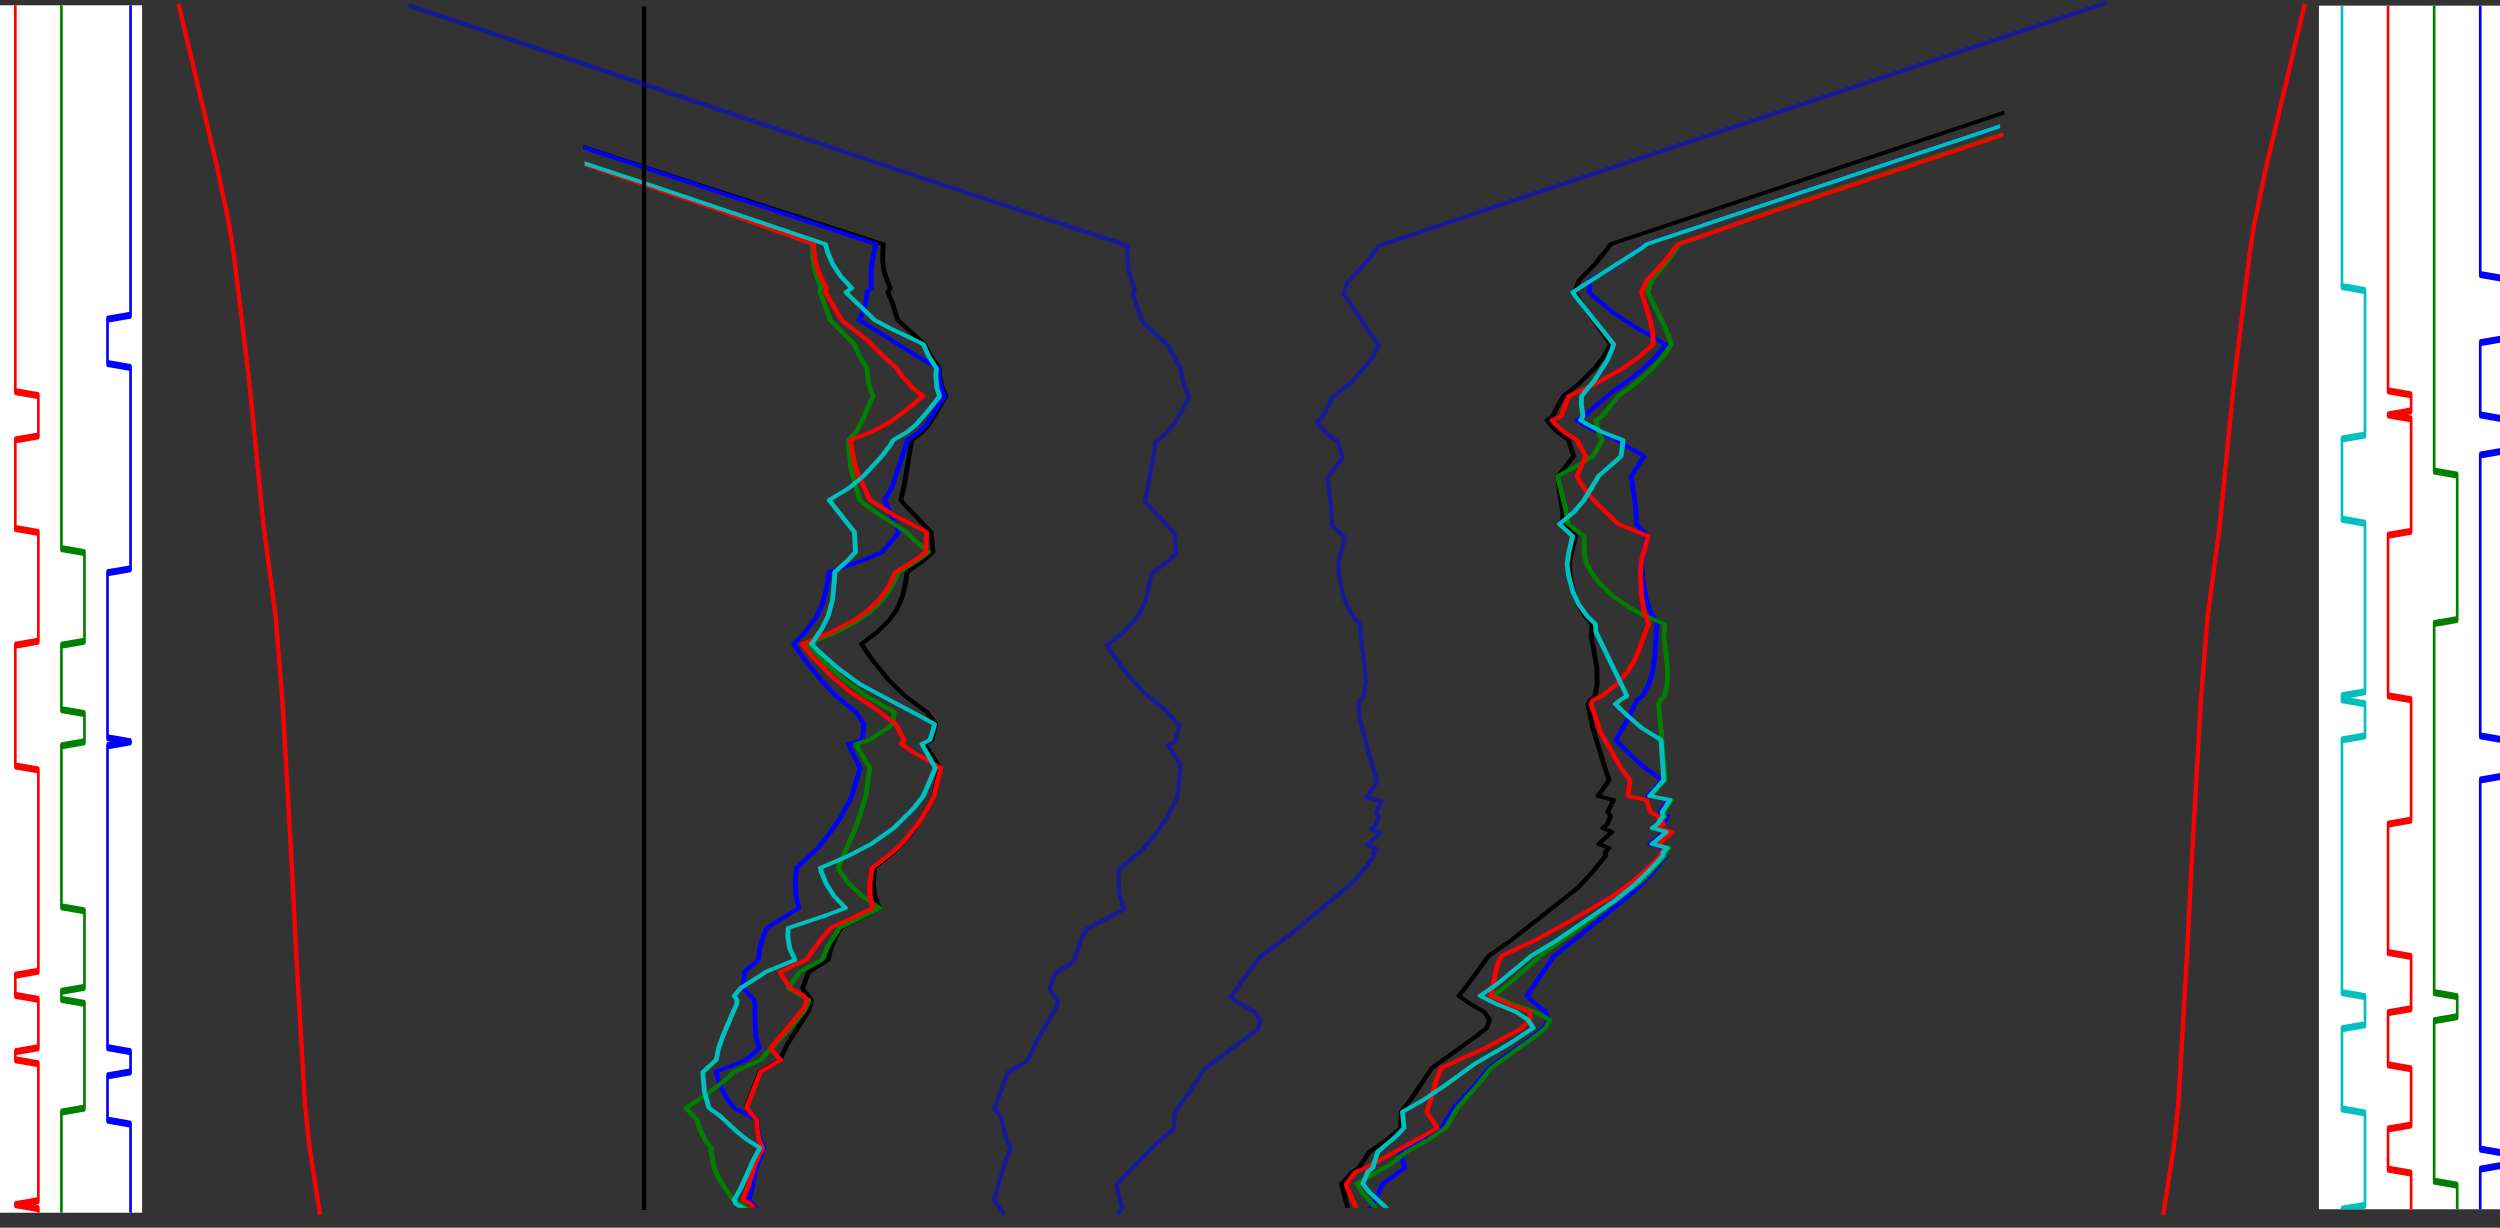 <?xml version="1.0" encoding="UTF-8" standalone="no"?>
<!-- Created with Inkscape (http://www.inkscape.org/) -->

<svg
   xmlns:dc="http://purl.org/dc/elements/1.1/"
   xmlns:cc="http://creativecommons.org/ns#"
   xmlns:rdf="http://www.w3.org/1999/02/22-rdf-syntax-ns#"
   xmlns:svg="http://www.w3.org/2000/svg"
   xmlns="http://www.w3.org/2000/svg"
   xmlns:sodipodi="http://sodipodi.sourceforge.net/DTD/sodipodi-0.dtd"
   xmlns:inkscape="http://www.inkscape.org/namespaces/inkscape"
   width="3468.781"
   height="1703.409"
   id="svg5349"
   version="1.1"
   inkscape:version="0.47 r22583"
   sodipodi:docname="traj_ch1.svg"
   inkscape:export-filename="/home/guillaume/Images/Blender/mitosis/traj_ch1.png"
   inkscape:export-xdpi="150"
   inkscape:export-ydpi="150">
  <rect width="100%" height="100%" fill="#333333" stroke="none"/>
  <defs
     id="defs5351">
    <inkscape:perspective
       sodipodi:type="inkscape:persp3d"
       inkscape:vp_x="0 : 526.18109 : 1"
       inkscape:vp_y="0 : 1000 : 0"
       inkscape:vp_z="744.09448 : 526.18109 : 1"
       inkscape:persp3d-origin="372.04724 : 350.78739 : 1"
       id="perspective5357" />
    <inkscape:perspective
       id="perspective5203"
       inkscape:persp3d-origin="0.5 : 0.33333333 : 1"
       inkscape:vp_z="1 : 0.5 : 1"
       inkscape:vp_y="0 : 1000 : 0"
       inkscape:vp_x="0 : 0.5 : 1"
       sodipodi:type="inkscape:persp3d" />
    <clipPath
       id="clipPath4198"
       clipPathUnits="userSpaceOnUse">
      <path
         id="path4200"
         d="m -1021,-416 2702,0 0,1583 -2702,0 0,-1583 z" />
    </clipPath>
    <clipPath
       id="clipPath4176"
       clipPathUnits="userSpaceOnUse">
      <path
         id="path4178"
         d="m -1021,-416 2702,0 0,1583 -2702,0 0,-1583 z" />
    </clipPath>
    <clipPath
       id="clipPath4154"
       clipPathUnits="userSpaceOnUse">
      <path
         id="path4156"
         d="m -1021,-416 2702,0 0,1583 -2702,0 0,-1583 z" />
    </clipPath>
    <clipPath
       id="clipPath4132"
       clipPathUnits="userSpaceOnUse">
      <path
         id="path4134"
         d="m -1021,-416 2702,0 0,1583 -2702,0 0,-1583 z" />
    </clipPath>
    <clipPath
       id="clipPath4110"
       clipPathUnits="userSpaceOnUse">
      <path
         id="path4112"
         d="m -1021,-416 2702,0 0,1583 -2702,0 0,-1583 z" />
    </clipPath>
    <clipPath
       id="clipPath4032"
       clipPathUnits="userSpaceOnUse">
      <path
         id="path4034"
         d="m 60.638,374.744 375.952,0 0,230.612 -375.952,0 0,-230.612 z" />
    </clipPath>
    <clipPath
       id="clipPath4022"
       clipPathUnits="userSpaceOnUse">
      <path
         id="path4024"
         d="m 60.638,374.744 375.952,0 0,230.612 -375.952,0 0,-230.612 z" />
    </clipPath>
    <clipPath
       id="clipPath4012"
       clipPathUnits="userSpaceOnUse">
      <path
         id="path4014"
         d="m 60.638,374.744 375.952,0 0,230.612 -375.952,0 0,-230.612 z" />
    </clipPath>
    <clipPath
       id="clipPath4002"
       clipPathUnits="userSpaceOnUse">
      <path
         id="path4004"
         d="m 60.638,374.744 375.952,0 0,230.612 -375.952,0 0,-230.612 z" />
    </clipPath>
    <clipPath
       id="clipPath3992"
       clipPathUnits="userSpaceOnUse">
      <path
         id="path3994"
         d="m 60.638,374.744 375.952,0 0,230.612 -375.952,0 0,-230.612 z" />
    </clipPath>
    <clipPath
       id="clipPath3982"
       clipPathUnits="userSpaceOnUse">
      <path
         id="path3984"
         d="m 60.638,374.744 375.952,0 0,230.612 -375.952,0 0,-230.612 z" />
    </clipPath>
    <clipPath
       id="clipPath3972"
       clipPathUnits="userSpaceOnUse">
      <path
         id="path3974"
         d="m 60.638,374.744 375.952,0 0,230.612 -375.952,0 0,-230.612 z" />
    </clipPath>
    <clipPath
       id="clipPath3962"
       clipPathUnits="userSpaceOnUse">
      <path
         id="path3964"
         d="m 60.638,374.744 375.952,0 0,230.612 -375.952,0 0,-230.612 z" />
    </clipPath>
    <clipPath
       id="clipPath3952"
       clipPathUnits="userSpaceOnUse">
      <path
         id="path3954"
         d="m 60.638,374.744 375.952,0 0,230.612 -375.952,0 0,-230.612 z" />
    </clipPath>
    <clipPath
       id="clipPath3942"
       clipPathUnits="userSpaceOnUse">
      <path
         id="path3944"
         d="m 60.638,374.744 375.952,0 0,230.612 -375.952,0 0,-230.612 z" />
    </clipPath>
    <inkscape:perspective
       id="perspective6959"
       inkscape:persp3d-origin="0.5 : 0.33333333 : 1"
       inkscape:vp_z="1 : 0.5 : 1"
       inkscape:vp_y="0 : 1000 : 0"
       inkscape:vp_x="0 : 0.5 : 1"
       sodipodi:type="inkscape:persp3d" />
    <clipPath
       id="clipPath3526"
       clipPathUnits="userSpaceOnUse">
      <path
         id="path3528"
         d="m 72,43.2 446.4,0 0,345.6 -446.4,0 0,-345.6 z" />
    </clipPath>
    <clipPath
       id="clipPath3536"
       clipPathUnits="userSpaceOnUse">
      <path
         id="path3538"
         d="m 72,43.2 446.4,0 0,345.6 -446.4,0 0,-345.6 z" />
    </clipPath>
    <clipPath
       id="clipPath3546"
       clipPathUnits="userSpaceOnUse">
      <path
         id="path3548"
         d="m 72,43.2 446.4,0 0,345.6 -446.4,0 0,-345.6 z" />
    </clipPath>
    <clipPath
       id="clipPath3556"
       clipPathUnits="userSpaceOnUse">
      <path
         id="path3558"
         d="m 72,43.2 446.4,0 0,345.6 -446.4,0 0,-345.6 z" />
    </clipPath>
    <clipPath
       id="clipPath3566"
       clipPathUnits="userSpaceOnUse">
      <path
         id="path3568"
         d="m 72,43.2 446.4,0 0,345.6 -446.4,0 0,-345.6 z" />
    </clipPath>
    <clipPath
       id="clipPath3576"
       clipPathUnits="userSpaceOnUse">
      <path
         id="path3578"
         d="m 72,43.2 446.4,0 0,345.6 -446.4,0 0,-345.6 z" />
    </clipPath>
    <clipPath
       id="clipPath3586"
       clipPathUnits="userSpaceOnUse">
      <path
         id="path3588"
         d="m 72,43.2 446.4,0 0,345.6 -446.4,0 0,-345.6 z" />
    </clipPath>
    <clipPath
       id="clipPath3596"
       clipPathUnits="userSpaceOnUse">
      <path
         id="path3598"
         d="m 72,43.2 446.4,0 0,345.6 -446.4,0 0,-345.6 z" />
    </clipPath>
    <clipPath
       id="clipPath3678"
       clipPathUnits="userSpaceOnUse">
      <path
         id="path3680"
         d="m -1021,-416 2702,0 0,1583 -2702,0 0,-1583 z" />
    </clipPath>
    <clipPath
       id="clipPath3700"
       clipPathUnits="userSpaceOnUse">
      <path
         id="path3702"
         d="m -1021,-416 2702,0 0,1583 -2702,0 0,-1583 z" />
    </clipPath>
    <clipPath
       id="clipPath3722"
       clipPathUnits="userSpaceOnUse">
      <path
         id="path3724"
         d="m -1021,-416 2702,0 0,1583 -2702,0 0,-1583 z" />
    </clipPath>
    <inkscape:perspective
       id="perspective8433"
       inkscape:persp3d-origin="0.5 : 0.33333333 : 1"
       inkscape:vp_z="1 : 0.5 : 1"
       inkscape:vp_y="0 : 1000 : 0"
       inkscape:vp_x="0 : 0.5 : 1"
       sodipodi:type="inkscape:persp3d" />
    <clipPath
       id="clipPath4394"
       clipPathUnits="userSpaceOnUse">
      <path
         id="path4396"
         d="m 60.638,98.01 375.952,0 0,230.612 -375.952,0 0,-230.612 z" />
    </clipPath>
    <clipPath
       id="clipPath4384"
       clipPathUnits="userSpaceOnUse">
      <path
         id="path4386"
         d="m 60.638,98.01 375.952,0 0,230.612 -375.952,0 0,-230.612 z" />
    </clipPath>
    <clipPath
       id="clipPath4236"
       clipPathUnits="userSpaceOnUse">
      <path
         id="path4238"
         d="m 60.638,651.478 375.952,0 0,230.612 -375.952,0 0,-230.612 z" />
    </clipPath>
    <clipPath
       id="clipPath4226"
       clipPathUnits="userSpaceOnUse">
      <path
         id="path4228"
         d="m 60.638,651.478 375.952,0 0,230.612 -375.952,0 0,-230.612 z" />
    </clipPath>
    <inkscape:perspective
       id="perspective9372"
       inkscape:persp3d-origin="0.5 : 0.33333333 : 1"
       inkscape:vp_z="1 : 0.5 : 1"
       inkscape:vp_y="0 : 1000 : 0"
       inkscape:vp_x="0 : 0.5 : 1"
       sodipodi:type="inkscape:persp3d" />
    <clipPath
       id="clipPath4226-5"
       clipPathUnits="userSpaceOnUse">
      <path
         id="path4228-0"
         d="m 60.638,651.478 375.952,0 0,230.612 -375.952,0 0,-230.612 z" />
    </clipPath>
    <clipPath
       id="clipPath4236-3"
       clipPathUnits="userSpaceOnUse">
      <path
         id="path4238-4"
         d="m 60.638,651.478 375.952,0 0,230.612 -375.952,0 0,-230.612 z" />
    </clipPath>
    <clipPath
       id="clipPath9670"
       clipPathUnits="userSpaceOnUse">
      <path
         id="path9672"
         d="m 82.237,27.18 509.873,0 0,217.44 -509.873,0 0,-217.44 z" />
    </clipPath>
    <clipPath
       id="clipPath9660"
       clipPathUnits="userSpaceOnUse">
      <path
         id="path9662"
         d="m 82.237,27.18 509.873,0 0,217.44 -509.873,0 0,-217.44 z" />
    </clipPath>
    <clipPath
       id="clipPath9650"
       clipPathUnits="userSpaceOnUse">
      <path
         id="path9652"
         d="m 82.237,27.18 509.873,0 0,217.44 -509.873,0 0,-217.44 z" />
    </clipPath>
    <clipPath
       id="clipPath9640"
       clipPathUnits="userSpaceOnUse">
      <path
         id="path9642"
         d="m 82.237,27.18 509.873,0 0,217.44 -509.873,0 0,-217.44 z" />
    </clipPath>
    <inkscape:perspective
       id="perspective9628"
       inkscape:persp3d-origin="0.5 : 0.33333333 : 1"
       inkscape:vp_z="1 : 0.5 : 1"
       inkscape:vp_y="0 : 1000 : 0"
       inkscape:vp_x="0 : 0.5 : 1"
       sodipodi:type="inkscape:persp3d" />
    <clipPath
       id="clipPath10283"
       clipPathUnits="userSpaceOnUse">
      <path
         id="path10285"
         d="m 82.237,27.18 509.873,0 0,217.44 -509.873,0 0,-217.44 z" />
    </clipPath>
    <clipPath
       id="clipPath10273"
       clipPathUnits="userSpaceOnUse">
      <path
         id="path10275"
         d="m 82.237,27.18 509.873,0 0,217.44 -509.873,0 0,-217.44 z" />
    </clipPath>
    <clipPath
       id="clipPath10263"
       clipPathUnits="userSpaceOnUse">
      <path
         id="path10265"
         d="m 82.237,27.18 509.873,0 0,217.44 -509.873,0 0,-217.44 z" />
    </clipPath>
    <clipPath
       id="clipPath10253"
       clipPathUnits="userSpaceOnUse">
      <path
         id="path10255"
         d="m 82.237,27.18 509.873,0 0,217.44 -509.873,0 0,-217.44 z" />
    </clipPath>
    <inkscape:perspective
       id="perspective10241"
       inkscape:persp3d-origin="0.5 : 0.33333333 : 1"
       inkscape:vp_z="1 : 0.5 : 1"
       inkscape:vp_y="0 : 1000 : 0"
       inkscape:vp_x="0 : 0.5 : 1"
       sodipodi:type="inkscape:persp3d" />
    <clipPath
       id="clipPath10691"
       clipPathUnits="userSpaceOnUse">
      <path
         id="path10693"
         d="m 82.463,27.18 511.267,0 0,217.44 -511.267,0 0,-217.44 z" />
    </clipPath>
    <clipPath
       id="clipPath10681"
       clipPathUnits="userSpaceOnUse">
      <path
         id="path10683"
         d="m 82.463,27.18 511.267,0 0,217.44 -511.267,0 0,-217.44 z" />
    </clipPath>
    <clipPath
       id="clipPath10671"
       clipPathUnits="userSpaceOnUse">
      <path
         id="path10673"
         d="m 82.463,27.18 511.267,0 0,217.44 -511.267,0 0,-217.44 z" />
    </clipPath>
    <clipPath
       id="clipPath10661"
       clipPathUnits="userSpaceOnUse">
      <path
         id="path10663"
         d="m 82.463,27.18 511.267,0 0,217.44 -511.267,0 0,-217.44 z" />
    </clipPath>
    <inkscape:perspective
       id="perspective10649"
       inkscape:persp3d-origin="0.5 : 0.33333333 : 1"
       inkscape:vp_z="1 : 0.5 : 1"
       inkscape:vp_y="0 : 1000 : 0"
       inkscape:vp_x="0 : 0.5 : 1"
       sodipodi:type="inkscape:persp3d" />
  </defs>
  <sodipodi:namedview
     id="base"
     pagecolor="#ffffff"
     bordercolor="#666666"
     borderopacity="1.0"
     inkscape:pageopacity="0.0"
     inkscape:pageshadow="2"
     inkscape:zoom="0.175"
     inkscape:cx="2818.1449"
     inkscape:cy="1386.853"
     inkscape:document-units="px"
     inkscape:current-layer="layer1"
     showgrid="false"
     inkscape:window-width="1535"
     inkscape:window-height="959"
     inkscape:window-x="57"
     inkscape:window-y="145"
     inkscape:window-maximized="0"
     showguides="true"
     inkscape:guide-bbox="true"
     inkscape:snap-to-guides="false">
    <sodipodi:guide
       orientation="0,1"
       position="3797.143,20"
       id="guide7364" />
    <sodipodi:guide
       orientation="0,1"
       position="3782.011,1701.097"
       id="guide9304" />
    <sodipodi:guide
       orientation="0,1"
       position="2870.854,678.823"
       id="guide11066" />
  </sodipodi:namedview>
  <g
     inkscape:label="Calque 1"
     inkscape:groupmode="layer"
     id="layer1"
     transform="translate(858.977,128.483)">
    <g
       id="g3938"
       transform="matrix(0,-4.427,-5.685,2.7280682e-8,3391.936,1815.821)"
       style="stroke-width:1.196;stroke-miterlimit:10;stroke-dasharray:none">
      <g
         id="g3940"
         clip-path="url(#clipPath3942)"
         style="stroke-width:1.196;stroke-miterlimit:10;stroke-dasharray:none">
        <path
           d="m 59.384,563.449 3.76,2.191 3.76,-0.922 6.266,-1.123 6.266,-2.059 2.506,0.941 3.76,0.573 2.506,0.072 3.76,2.503 11.279,-3.316 3.76,-4.898 5.013,-1.876 5.013,-2.489 5.013,-2.528 2.506,-0.709 1.253,-0.121 2.506,1.553 1.253,0.615 5.013,-1.516 3.76,-4.703 3.76,-0.709 3.76,-1.312 2.506,-1.133 5.013,-7.567 1.253,-1.762 3.76,1.09 3.76,0.38 5.013,-0.235 5.013,-4.871 3.76,-2.872 6.266,-3.633 5.013,-2.168 2.506,-0.955 5.013,-0.911 3.76,-0.733 7.519,3.903 1.253,-1.889 5.013,-0.901 3.76,2.19 5.013,5.337 5.013,3.984 6.266,3.954 5.013,2.69 3.76,-3.87 3.76,-2.99 3.76,-1.986 3.76,-1.192 5.013,-0.878 2.506,-0.263 3.76,-4.096 2.506,-2.194 6.266,0.479 8.772,6.588 1.253,0.782 5.013,-0.901 10.025,-1.289 3.76,-0.478 2.506,-2.568 2.506,-1.731 7.519,-3.483 1.253,-0.567 2.506,0.93 3.76,0.632 2.506,0.057 3.76,2.122 3.76,1.459 7.519,6.555 5.013,1.207 3.76,1.214 1.253,-0.583 5.013,1.467 3.76,0.416 5.013,-0.18 18.798,45.534 32.583,77.342 23.81,56.551 0,0"
           style="fill:none;stroke:#000000;stroke-width:1.196;stroke-linecap:square;stroke-linejoin:round;stroke-miterlimit:10;stroke-opacity:1;stroke-dasharray:none"
           id="path3946" />
      </g>
    </g>
    <g
       id="g3948"
       transform="matrix(0,-4.427,-5.685,2.7280682e-8,4052.536,1815.821)"
       style="stroke-width:1.196;stroke-miterlimit:10;stroke-dasharray:none">
      <g
         id="g3950"
         clip-path="url(#clipPath3952)"
         style="stroke-width:1.196;stroke-miterlimit:10;stroke-dasharray:none">
        <path
           d="m 59.384,535.995 1.253,-0.967 7.519,1.482 3.76,-2.653 1.253,-1.582 5.013,-2.531 3.76,-4.272 3.76,-3.391 5.013,-0.166 5.013,-2.9 8.772,-4.582 10.025,-10.918 2.506,-2.402 2.506,-0.712 2.506,1.265 2.506,3.444 2.506,2.776 3.76,-2.286 8.772,-4.981 5.013,-5.586 16.291,-16.149 5.013,-3.631 5.013,-3.151 1.253,0.043 1.253,-0.894 1.253,2.499 3.76,-3.221 1.253,2.27 1.253,-1.208 2.506,-0.705 1.253,0.659 3.76,-1.407 1.253,3.798 5.013,-2.716 3.76,1.009 6.266,1.471 6.266,1.502 7.519,1.203 1.253,-0.568 1.253,-1.176 3.76,-0.525 5.013,0.067 6.266,0.828 3.76,0.549 3.76,-0.21 2.506,1.745 3.76,1.745 3.76,1.052 5.013,0.79 3.76,0.244 3.76,-0.558 5.013,-1.035 3.76,3.19 3.76,-0.034 6.266,0.816 5.013,0.353 6.266,-3.822 3.76,0.965 1.253,0.22 2.506,2.755 2.506,1.892 1.253,0.707 1.253,-1.356 6.266,-2.648 3.76,-3.705 5.013,-3.969 3.76,-2.284 3.76,-1.587 7.519,4.195 5.013,2.798 3.76,1.793 3.76,-1.094 5.013,-3.869 5.013,-3.132 1.253,-0.686 44.756,-104.206"
           style="fill:none;stroke:#000000;stroke-width:1.196;stroke-linecap:square;stroke-linejoin:round;stroke-miterlimit:10;stroke-opacity:1;stroke-dasharray:none"
           id="path3956"
           sodipodi:nodetypes="cccccccccccccccccccccccccccccccccccccccccccccccccccccccccccccccccccccccccccc" />
      </g>
    </g>
    <g
       id="g3958"
       transform="matrix(0,-4.427,-5.685,2.7280682e-8,3392.33,1815.821)"
       style="stroke-width:1.196;stroke-miterlimit:10;stroke-dasharray:none">
      <g
         id="g3960"
         clip-path="url(#clipPath3962)"
         style="stroke-width:1.196;stroke-miterlimit:10;stroke-dasharray:none">
        <path
           d="m 59.384,562.61 3.76,2.384 3.76,-0.773 6.266,-0.947 6.266,-1.946 2.506,0.974 3.76,0.613 2.506,0.094 3.76,5.664 3.76,2.099 3.76,1.429 3.76,0.898 3.76,-7.377 3.76,-3.271 3.76,0.926 3.76,0.155 6.266,0.043 1.253,0.232 3.76,2.632 5.013,-0.325 3.76,-3.405 3.76,-0.335 3.76,-0.909 2.506,-0.864 6.266,-7.742 3.76,0.676 5.013,0.14 3.76,-0.31 6.266,-5.173 3.76,-2.411 5.013,-2.735 6.266,-2.712 2.506,-0.721 7.519,-1.734 7.519,2.916 1.253,-3.443 5.013,-0.393 3.76,2.029 5.013,4.742 5.013,3.744 6.266,3.892 5.013,2.737 3.76,-2.8 5.013,-2.869 3.76,-1.346 5.013,-1.043 5.013,-0.583 3.76,-8.491 2.506,-4.548 5.013,-3.232 1.253,-0.656 5.013,1.634 5.013,1.718 3.76,-1.653 5.013,-1.387 10.025,-2.54 2.506,-2.741 2.506,-1.876 6.266,-3.181 2.506,-1.218 2.506,0.863 3.76,0.551 2.506,0.014 3.76,5.318 7.519,9.332 3.76,4.749 3.76,-1.328 3.76,-0.535 1.253,-0.044 1.253,-1.013 6.266,1.4e-4 5.013,-0.677 2.506,-0.536 55.14,129.963 20.051,47.656 0,0"
           style="fill:none;stroke:#0000ff;stroke-width:1.196;stroke-linecap:square;stroke-linejoin:round;stroke-miterlimit:10;stroke-opacity:1;stroke-dasharray:none"
           id="path3966" />
      </g>
    </g>
    <g
       id="g3968"
       transform="matrix(0,-4.427,-5.685,2.7280682e-8,3396.728,1815.821)"
       style="stroke-width:1.196;stroke-miterlimit:10;stroke-dasharray:none">
      <g
         id="g3970"
         clip-path="url(#clipPath3972)"
         style="stroke-width:1.196;stroke-miterlimit:10;stroke-dasharray:none">
        <path
           d="m 59.384,564.408 3.76,5.244 6.266,3.345 3.76,1.311 5.013,0.683 1.253,0.049 2.506,1.487 3.76,1.376 2.506,0.57 3.76,2.707 3.76,-4.612 5.013,-5.014 2.506,-2.135 3.76,-6.531 10.025,-7.11 5.013,-3.33 2.506,-1.017 1.253,-0.256 3.76,5.048 5.013,-2.799 3.76,-5.411 5.013,-1.783 5.013,-2.561 5.013,-7.915 1.253,-1.832 3.76,4.297 3.76,3.096 3.76,2.17 1.253,0.546 13.785,-4.645 8.772,-2.136 5.013,-0.497 3.76,-0.465 7.519,3.467 1.253,-3.356 3.76,-4.454 1.253,-1.19 3.76,-0.427 5.013,6.877 5.013,5.353 5.013,4.37 6.266,4.576 3.76,-7.084 3.76,-5.465 2.506,-2.755 3.76,-3.026 3.76,-2.073 5.013,-1.843 3.76,-4.767 2.506,-2.554 3.76,3.484 2.506,1.933 6.266,7.651 3.76,3.776 10.025,2.164 5.013,0.342 3.76,0.188 2.506,-1.783 3.76,-1.624 6.266,-2.097 1.253,-0.448 3.76,1.007 3.76,0.408 1.253,0.025 3.76,1.831 3.76,1.32 7.519,5.815 6.266,1.773 2.506,0.855 1.253,-0.39 5.013,1.477 5.013,0.636 3.76,-0.026 10.025,21.34 13.785,31.025 27.57,64.086 23.81,56.398 0,0"
           style="fill:none;stroke:#008000;stroke-width:1.196;stroke-linecap:square;stroke-linejoin:round;stroke-miterlimit:10;stroke-opacity:1;stroke-dasharray:none"
           id="path3976" />
      </g>
    </g>
    <g
       id="g3978"
       transform="matrix(0,-4.427,-5.685,2.7280682e-8,3393.314,1815.821)"
       style="stroke-width:1.196;stroke-miterlimit:10;stroke-dasharray:none">
      <g
         id="g3980"
         clip-path="url(#clipPath3982)"
         style="stroke-width:1.196;stroke-miterlimit:10;stroke-dasharray:none">
        <path
           d="m 59.384,563.256 1.253,0.829 1.253,0.727 1.253,1.847 3.76,-1.156 7.519,-1.829 5.013,-1.809 2.506,0.888 3.76,0.51 2.506,0.038 3.76,2.462 11.279,-3.391 3.76,-4.912 2.506,1.741 1.253,0.666 12.532,-8.188 2.506,-0.646 1.253,0.741 2.506,3.349 3.76,1.959 1.253,0.506 3.76,-6.368 6.266,-3.494 3.76,-2.458 5.013,-8.385 1.253,-1.926 3.76,0.677 3.76,0.061 5.013,-0.549 5.013,-5.093 3.76,-2.995 6.266,-3.777 5.013,-2.246 2.506,-0.985 5.013,-0.957 3.76,-0.758 5.013,6.777 2.506,2.899 1.253,-0.679 5.013,2.077 5.013,5.152 5.013,5.888 5.013,4.63 6.266,4.732 3.76,2.459 3.76,-7.26 3.76,-5.601 2.506,-2.828 3.76,-3.114 3.76,-2.141 5.013,-1.909 3.76,-4.804 2.506,-2.573 6.266,-0.224 5.013,7.62 5.013,6.2 7.519,2.791 3.76,1.007 6.266,0.792 1.253,0.16 2.506,-4.989 2.506,-3.765 3.76,-4.21 5.013,-4.722 2.506,2.452 3.76,2.701 2.506,1.295 3.76,3.325 5.013,3.835 6.266,6.276 8.772,3.935 1.253,-0.25 5.013,1.945 3.76,0.818 3.76,0.339 1.253,0.013 11.279,24.506 20.051,45.899 36.342,85.355 7.519,17.948 0,0"
           style="fill:none;stroke:#ff0000;stroke-width:1.196;stroke-linecap:square;stroke-linejoin:round;stroke-miterlimit:10;stroke-opacity:1;stroke-dasharray:none"
           id="path3986" />
      </g>
    </g>
    <g
       id="g3988"
       transform="matrix(0,-4.427,-5.685,2.7280682e-8,3393.691,1815.821)"
       style="stroke-width:1.196;stroke-miterlimit:10;stroke-dasharray:none">
      <g
         id="g3990"
         clip-path="url(#clipPath3992)"
         style="stroke-width:1.196;stroke-miterlimit:10;stroke-dasharray:none">
        <path
           d="m 59.384,564.94 1.253,1.848 1.253,1.698 1.253,0.373 3.76,-1.661 8.772,-3.045 3.76,-1.578 2.506,3.132 2.506,2.444 5.013,4.198 2.506,2.688 5.013,1.072 5.013,0.359 1.253,-0.001 3.76,-3.221 3.76,-0.612 3.76,-1.021 10.025,-3.36 1.253,-0.087 1.253,0.706 2.506,-1.613 3.76,-4.666 1.253,-1.377 3.76,-7.201 3.76,1.328 3.76,0.436 2.506,-0.114 3.76,-8.789 2.506,-5.19 3.76,2.812 3.76,1.895 3.76,1.198 1.253,0.266 3.76,-6.81 3.76,-5.631 5.013,-5.538 6.266,-4.891 3.76,-2.284 8.772,-2.926 7.519,3.281 1.253,-1.965 3.76,-0.938 1.253,-0.208 12.532,18.271 5.013,5.349 5.013,4.444 2.506,1.961 5.013,-2.586 3.76,-1.468 5.013,-1.055 6.266,-0.476 2.506,-0.078 3.76,-3.249 2.506,-1.806 6.266,0.259 10.025,6.173 3.76,-4.823 3.76,-3.544 6.266,-4.529 3.76,-2.181 1.253,-0.558 2.506,-3.338 2.506,-2.378 5.013,-3.336 3.76,-2.267 2.506,0.634 3.76,0.274 2.506,-0.134 3.76,1.891 3.76,1.28 5.013,8.184 2.506,3.662 7.519,6.14 1.253,0.944 1.253,-1.462 3.76,2.73 3.76,1.934 3.76,1.268 2.506,0.495 18.798,43.359 53.887,127.113 2.506,6.01 0,0"
           style="fill:none;stroke:#00bfbf;stroke-width:1.196;stroke-linecap:square;stroke-linejoin:round;stroke-miterlimit:10;stroke-opacity:1;stroke-dasharray:none"
           id="path3996" />
      </g>
    </g>
    <g
       id="g3998"
       transform="matrix(0,-4.427,-5.685,2.7280682e-8,4046.39,1815.821)"
       style="stroke-width:1.196;stroke-miterlimit:10;stroke-dasharray:none">
      <g
         id="g4000"
         clip-path="url(#clipPath4002)"
         style="stroke-width:1.196;stroke-miterlimit:10;stroke-dasharray:none">
        <path
           d="m 59.384,530.022 1.253,-1.668 3.76,-1.6 3.76,-1.359 5.013,-5.434 3.76,0.935 1.253,0.154 3.76,-5.508 3.76,-4.506 6.266,-3.061 7.519,-5.342 5.013,-3.18 10.025,-10.928 2.506,-2.453 2.506,-1.054 2.506,0.63 3.76,3.587 1.253,0.997 5.013,-2.667 7.519,-4.009 6.266,-6.182 8.772,-8.383 5.013,-4.798 5.013,-3.909 6.266,-4.144 1.253,1.36 1.253,-0.987 1.253,3.704 3.76,-3.61 1.253,1.539 1.253,-1.25 2.506,-1.077 1.253,1.897 3.76,-2.05 1.253,4.978 5.013,-3.541 3.76,4.252 5.013,4.327 3.76,2.818 7.519,-3.335 5.013,-1.824 1.253,-1.376 3.76,-1.546 3.76,-0.922 5.013,-0.533 8.772,-0.409 1.253,-0.243 3.76,1.671 3.76,1.041 6.266,0.893 5.013,0.286 3.76,-0.482 5.013,-0.877 3.76,2.615 5.013,0.168 10.025,1.092 6.266,-3.118 3.76,5.159 1.253,1.392 2.506,4.813 2.506,3.622 1.253,1.466 1.253,-1.824 7.519,-6.795 5.013,-5.476 5.013,-4.446 3.76,-2.478 1.253,-0.688 5.013,6.975 5.013,5.97 5.013,4.659 1.253,1.003 3.76,-0.019 3.76,-5.37 5.013,-5.911 2.506,-2.484 37.402,-87.379"
           style="fill:none;stroke:#0000ff;stroke-width:1.196;stroke-linecap:square;stroke-linejoin:round;stroke-miterlimit:10;stroke-opacity:1;stroke-dasharray:none"
           id="path4006"
           sodipodi:nodetypes="ccccccccccccccccccccccccccccccccccccccccccccccccccccccccccccccccccccccccccccc" />
      </g>
    </g>
    <g
       id="g4008"
       transform="matrix(0,-4.427,-5.685,2.7280682e-8,4048.297,1815.821)"
       style="stroke-width:1.196;stroke-miterlimit:10;stroke-dasharray:none">
      <g
         id="g4010"
         clip-path="url(#clipPath4012)"
         style="stroke-width:1.196;stroke-miterlimit:10;stroke-dasharray:none">
        <path
           d="m 59.384,527.768 1.253,-0.282 5.013,3.353 2.506,1.196 6.266,-8.387 3.76,-3.682 3.76,-5.301 3.76,-4.339 6.266,-2.85 7.519,-5.17 5.013,-3.1 10.025,-10.822 2.506,-2.435 2.506,-1.038 2.506,3.738 2.506,5.522 2.506,4.522 3.76,-3.661 10.025,-8.901 6.266,-7.179 16.291,-16.671 6.266,-4.545 1.253,-0.887 1.253,-0.183 1.253,-0.93 1.253,3.776 3.76,-3.476 1.253,3.457 1.253,-1.343 2.506,-1.243 1.253,0.227 3.76,-1.94 1.253,5.022 5.013,-3.436 15.038,0.967 8.772,0.655 1.253,-0.498 1.253,-1.005 3.76,-0.579 5.013,-0.109 6.266,0.542 3.76,0.375 3.76,-0.239 2.506,4.696 2.506,3.735 3.76,4.244 3.76,3.065 3.76,2.241 2.506,1.061 2.506,0.504 6.266,0.188 3.76,3.816 5.013,0.684 8.772,1.697 1.253,0.115 5.013,-6.998 1.253,-1.548 5.013,-2.255 2.506,0.968 3.76,0.606 1.253,-1.528 6.266,-3.996 3.76,-3.921 5.013,-4.411 3.76,-2.654 3.76,-1.989 5.013,1.491 11.279,4.351 3.76,-0.941 6.266,-4.063 5.013,-2.721 9.767,-21.203 26.547,-62.015"
           style="fill:none;stroke:#008000;stroke-width:1.196;stroke-linecap:square;stroke-linejoin:round;stroke-miterlimit:10;stroke-opacity:1;stroke-dasharray:none;fill-opacity:1"
           id="path4016"
           sodipodi:nodetypes="ccccccccccccccccccccccccccccccccccccccccccccccccccccccccccccccccccccccccc" />
      </g>
    </g>
    <g
       id="g4018"
       transform="matrix(0,-4.427,-5.685,2.7280682e-8,4051.245,1815.821)"
       style="stroke-width:1.196;stroke-miterlimit:10;stroke-dasharray:none">
      <g
         id="g4020"
         clip-path="url(#clipPath4022)"
         style="stroke-width:1.196;stroke-miterlimit:10;stroke-dasharray:none">
        <path
           d="m 59.384,533.49 1.253,-0.758 6.266,2.143 1.253,0.273 3.76,-2.34 1.253,-2.51 7.519,-10.487 3.76,-5.313 1.253,-1.543 5.013,2.516 10.025,-2.326 3.76,-1.187 6.266,-10.757 5.013,-7.299 1.253,-1.667 2.506,-1.867 2.506,-0.076 2.506,5.26 2.506,4.302 10.025,-1.627 2.506,-0.974 5.013,-8.385 6.266,-8.862 7.519,-9.976 5.013,-5.264 5.013,-4.279 2.506,-2.013 1.253,-0.294 1.253,-1.034 1.253,1.742 3.76,-3.357 1.253,3.504 1.253,-1.311 2.506,1.509 1.253,1.63 3.76,1.046 1.253,4.483 5.013,-0.5 3.76,2.232 11.279,4.993 8.772,2.264 1.253,-0.483 1.253,-2.165 3.76,-3.606 3.76,-2.588 3.76,-1.806 3.76,-1.203 6.266,-1.743 1.253,-0.464 3.76,1.095 5.013,0.674 7.519,0.232 3.76,-0.242 7.519,-1.606 3.76,7.296 6.266,5.069 3.76,2.617 3.76,1.882 1.253,0.488 6.266,-2.112 3.76,1.685 1.253,0.421 2.506,3.108 2.506,2.189 1.253,0.837 1.253,-2.296 6.266,-1.811 3.76,-6.343 5.013,-6.935 3.76,-4.13 3.76,-3.183 3.76,0.098 3.76,0.621 8.772,2.086 3.76,-1.326 5.013,-3.712 6.266,-3.84 9.62,-21.72 24.941,-58.262"
           style="fill:none;stroke:#ff0000;stroke-width:1.196;stroke-linecap:square;stroke-linejoin:round;stroke-miterlimit:10;stroke-opacity:1;stroke-dasharray:none"
           id="path4026"
           sodipodi:nodetypes="ccccccccccccccccccccccccccccccccccccccccccccccccccccccccccccccccccccccccccccccc" />
      </g>
    </g>
    <g
       id="g4028"
       transform="matrix(0,-4.427,-5.685,2.7280682e-8,4046.651,1815.821)"
       style="stroke-width:1.196;stroke-miterlimit:10;stroke-dasharray:none">
      <g
         id="g4030"
         clip-path="url(#clipPath4032)"
         style="stroke-width:1.196;stroke-miterlimit:10;stroke-dasharray:none">
        <path
           d="m 59.384,525.949 1.253,-1.39 5.013,4.213 2.506,1.526 3.76,-1.226 1.253,-1.184 5.013,-1.242 5.013,-4.582 2.506,-1.822 5.013,0.374 3.76,-5.141 5.013,-5.77 6.266,-6.704 6.266,-8.434 5.013,-5.871 2.506,1.27 2.506,2.931 2.506,4.844 2.506,3.952 3.76,-4.234 6.266,-5.901 2.506,-2.354 5.013,-6.402 12.532,-14.253 5.013,-4.82 5.013,-3.945 3.76,-2.684 1.253,-0.2 1.253,-0.946 1.253,3.756 3.76,-3.514 1.253,3.442 1.253,-1.352 2.506,-1.261 1.253,0.219 3.76,-1.961 1.253,5.014 5.013,-3.456 12.532,0.666 3.76,4.672 3.76,3.444 3.76,3.054 1.253,-1.199 1.253,-1.658 20.051,7.568 2.506,0.133 2.506,2.039 3.76,2.101 3.76,1.326 5.013,1.06 3.76,0.393 3.76,-0.443 5.013,-0.922 3.76,3.252 3.76,-3.55 3.76,-2.477 6.266,-2.983 1.253,-0.529 5.013,-4.498 1.253,-1.026 5.013,-0.5 2.506,5.034 2.506,3.807 1.253,1.547 1.253,-0.586 3.76,0.392 2.506,-0.054 5.013,-3.17 6.266,-3.136 3.76,-1.217 1.253,-0.309 15.038,9.354 1.253,0.63 13.785,-16.828 1.253,-1.2 8.385,-19.46 29.212,-68.239"
           style="fill:none;stroke:#00bfbf;stroke-width:1.196;stroke-linecap:square;stroke-linejoin:round;stroke-miterlimit:10;stroke-opacity:1;stroke-dasharray:none"
           id="path4036"
           sodipodi:nodetypes="ccccccccccccccccccccccccccccccccccccccccccccccccccccccccccccccccccccccccccccc" />
      </g>
    </g>
    <path
       d="m 34.669,1547.4 1e-5,-1664.208"
       style="fill:none;stroke:#000000;stroke-width:6;stroke-linecap:square;stroke-linejoin:round;stroke-miterlimit:10;stroke-opacity:1;stroke-dasharray:none"
       id="path4212" />
    <path
       d="m -415.356,1554.256 -14.62,-94.248 -5.817,-55.44 -12.258,-210.673 -5.761,-116.424 -13.228,-232.849 -9.364,-116.424 -16.919,-127.512 -19.745,-199.585 -21.64,-177.408 -5.995,-38.808 -16.075,-77.616 -53.763,-227.305 0,0"
       style="fill:none;stroke:#ff0000;stroke-width:6;stroke-linecap:square;stroke-linejoin:round;stroke-miterlimit:10;stroke-opacity:1;stroke-dasharray:none"
       id="path3530" />
    <path
       d="m 2142.97,1554.256 14.62,-94.248 5.817,-55.44 12.258,-210.673 5.761,-116.424 13.229,-232.849 9.364,-116.424 16.919,-127.512 19.745,-199.585 21.64,-177.408 5.995,-38.808 16.075,-77.616 53.763,-227.305 0,0"
       style="fill:none;stroke:#ff0000;stroke-width:6;stroke-linecap:square;stroke-linejoin:round;stroke-miterlimit:10;stroke-opacity:1;stroke-dasharray:none"
       id="path3540" />
    <path
       d="m 532.679,1554.256 -12.154,-16.632 7.073,-27.72 8.655,-27.72 7.035,-16.632 -6.822,-16.632 -6.887,-27.72 -8.976,-11.088 18.394,-49.896 27.166,-16.632 13.551,-27.72 28.61,-49.896 0.671,-5.544 -12.025,-16.632 8.408,-22.176 26.086,-16.632 8.461,-27.72 9.032,-16.632 51.748,-27.72 -7.108,-22.176 -0.433,-27.72 0.69,-5.544 32.943,-27.72 14.428,-16.632 19.101,-27.72 13.95,-27.72 5.242,-44.352 -17.774,-27.72 10.479,-5.544 4.998,-22.176 -20.14,-22.176 -27.652,-22.176 -25.402,-27.72 -27.506,-38.808 21.466,-16.632 20.882,-22.176 11.525,-22.176 7.44,-33.264 0.691,-5.544 22.721,-16.632 12.171,-11.088 -2.658,-27.72 -40.879,-44.352 6.278,-33.264 5.871,-33.264 2.651,-16.632 14.243,-11.088 13.121,-16.632 18.942,-33.264 -6.774,-16.632 -6.59,-27.72 -13.088,-22.176 -2.388,-5.544 -36.356,-33.264 -11.074,-33.264 -2.357,-5.544 3.234,-5.544 -9.258,-27.72 -0.817,-27.72 0.635,-5.544 -269.231,-88.704 -477.925,-160.776 -248.071,-83.16 0,0"
       style="fill:none;stroke:#0000ff;stroke-width:6;stroke-linecap:square;stroke-linejoin:round;stroke-miterlimit:10;stroke-opacity:0.5;stroke-dasharray:none"
       id="path3570" />
    <path
       d="m 692.58,1554.256 5.365,-5.544 -8.219,-33.264 53.888,-55.44 26.147,-22.176 0.923,-22.176 23.528,-33.264 17.974,-27.72 67.293,-49.896 6.588,-5.544 3.951,-11.088 -7.015,-11.088 -27.173,-16.632 -7.324,-5.544 20.134,-27.72 20.173,-27.72 38.04,-27.72 93.168,-77.616 26.966,-33.264 -0.241,-5.544 4.96,-5.544 -13.859,-5.544 17.867,-16.632 -12.592,-5.544 6.703,-5.544 3.91,-11.088 -3.656,-5.544 7.804,-16.632 -21.067,-5.544 15.065,-22.176 -10.08,-33.264 -14.514,-55.44 -1.008,-22.176 6.522,-5.544 3.203,-22.176 -2.994,-33.264 -4.935,-38.808 0.797,-5.544 -13.433,-16.632 -10.121,-22.176 -6.764,-33.264 -0.033,-16.632 8.262,-33.264 -17.694,-16.632 -1.178,-27.72 -5.122,-38.808 21.199,-27.72 -6.571,-22.176 -15.279,-11.088 -14.416,-16.632 7.521,-5.544 14.69,-27.72 26.519,-22.176 24.965,-27.72 12.547,-22.176 -48.733,-72.072 6.07,-16.632 26.145,-27.72 16.493,-22.176 170.469,-57.528 837.29,-279.097"
       style="fill:none;stroke:#0000ff;stroke-width:6;stroke-linecap:square;stroke-linejoin:round;stroke-miterlimit:10;stroke-opacity:0.5;stroke-dasharray:none"
       id="path3580"
       sodipodi:nodetypes="ccccccccccccccccccccccccccccccccccccccccccccccccccccccccccccc" />
    <g
       transform="matrix(1.25,0,0,-1.246,-1219.22,1179.389)"
       inkscape:label="rplug_hist"
       id="g9630"
       style="stroke-width:4.807;stroke-miterlimit:10;stroke-dasharray:none">
      <g
         id="g10105"
         transform="matrix(0,2.637,-1,0,473.074,-517.632)"
         style="stroke-width:2.96;stroke-miterlimit:10;stroke-dasharray:none">
        <path
           d="m 82.237,27.18 509.873,0 0,217.44 -509.873,0 0,-217.44"
           style="fill:#ffffff;fill-opacity:1;fill-rule:nonzero;stroke:none;stroke-width:2.96;stroke-miterlimit:10;stroke-dasharray:none"
           id="path9634" />
        <g
           id="g9636"
           style="stroke-width:2.96;stroke-miterlimit:10;stroke-dasharray:none">
          <g
             id="g9638"
             clip-path="url(#clipPath9640)"
             style="stroke-width:2.96;stroke-miterlimit:10;stroke-dasharray:none">
            <path
               d="m 80.538,39.971 39.09,0 1.7,25.581 18.695,0 1.7,-25.581 8.498,0 1.7,25.581 127.468,0 1.7,-25.581 1.7,25.581 69.683,0 1.7,-25.581 84.979,0 1.7,25.581 18.695,0 1.7,-25.581 132.567,0 0,0"
               style="fill:none;stroke:#0000ff;stroke-width:2.96;stroke-linecap:square;stroke-linejoin:round;stroke-miterlimit:10;stroke-opacity:1;stroke-dasharray:none"
               id="path9644" />
          </g>
        </g>
        <g
           id="g9646"
           style="stroke-width:2.96;stroke-miterlimit:10;stroke-dasharray:none">
          <g
             id="g9648"
             clip-path="url(#clipPath9650)"
             style="stroke-width:2.96;stroke-miterlimit:10;stroke-dasharray:none">
            <path
               d="m 80.538,116.714 44.189,0 1.7,-25.581 44.189,0 1.7,25.581 3.399,0 1.7,-25.581 32.292,0 1.7,25.581 67.983,0 1.7,-25.581 11.897,0 1.7,25.581 27.193,0 1.7,-25.581 37.391,0 1.7,25.581 231.142,0 0,0"
               style="fill:none;stroke:#008000;stroke-width:2.96;stroke-linecap:square;stroke-linejoin:round;stroke-miterlimit:10;stroke-opacity:1;stroke-dasharray:none"
               id="path9654" />
          </g>
        </g>
        <g
           id="g9656"
           style="stroke-width:2.96;stroke-miterlimit:10;stroke-dasharray:none">
          <g
             id="g9658"
             clip-path="url(#clipPath9660)"
             style="stroke-width:2.96;stroke-miterlimit:10;stroke-dasharray:none">
            <path
               d="m 80.538,142.295 1.7,0 1.7,0 1.7,25.581 1.7,-25.581 57.786,0 1.7,25.581 3.399,0 1.7,-25.581 20.395,0 1.7,25.581 8.498,0 1.7,-25.581 84.979,0 1.7,25.581 50.987,0 1.7,-25.581 45.889,0 1.7,25.581 37.391,0 1.7,-25.581 16.996,0 1.7,25.581 164.859,0 0,0"
               style="fill:none;stroke:#ff0000;stroke-width:2.96;stroke-linecap:square;stroke-linejoin:round;stroke-miterlimit:10;stroke-opacity:1;stroke-dasharray:none"
               id="path9664" />
          </g>
        </g>
        <g
           id="g9666"
           style="stroke-width:2.96;stroke-miterlimit:10;stroke-dasharray:none">
          <g
             id="g9668"
             clip-path="url(#clipPath9670)"
             style="stroke-width:2.96;stroke-miterlimit:10;stroke-dasharray:none">
            <path
               d="m 80.538,219.039 1.7,0 1.7,0 1.7,-25.581 22.094,0 1.7,25.581 62.884,0 1.7,-25.581 13.597,0 1.7,25.581 11.897,0 1.7,-25.581 6.798,0 1.7,25.581 15.296,0 1.7,-25.581 59.485,0 1.7,25.581 93.477,0 1.7,-25.581 64.584,0 1.7,25.581 20.395,0 1.7,-25.581 1.7,25.581 118.97,0 0,0"
               style="fill:none;stroke:#00bfbf;stroke-width:2.96;stroke-linecap:square;stroke-linejoin:round;stroke-miterlimit:10;stroke-opacity:1;stroke-dasharray:none"
               id="path9674" />
          </g>
        </g>
      </g>
    </g>
    <g
       transform="matrix(1.8381141e-8,-1.25,-1.25,-1.8381141e-8,3144.327,1175.81)"
       inkscape:label="lplug_hist"
       id="g10651"
       style="stroke-width:4.8;stroke-miterlimit:10;stroke-dasharray:none">
      <path
         id="path10655"
         style="fill:#ffffff;fill-opacity:1;fill-rule:nonzero;stroke:none;stroke-width:4.8;stroke-miterlimit:10;stroke-dasharray:none"
         d="m -298.84,411.18 1335.971,2e-5 0,217.44 -1335.971,-2e-5 0,-217.44" />
      <g
         id="g10657"
         transform="matrix(2.613,2.3719861e-8,2.3719862e-8,1,-514.319,384)"
         style="stroke-width:2.969;stroke-miterlimit:10;stroke-dasharray:none">
        <g
           clip-path="url(#clipPath10661)"
           id="g10659"
           style="stroke-width:2.969;stroke-miterlimit:10;stroke-dasharray:none">
          <path
             id="path10665"
             style="fill:none;stroke:#0000ff;stroke-width:2.969;stroke-linecap:square;stroke-linejoin:round;stroke-miterlimit:10;stroke-opacity:1;stroke-dasharray:none"
             d="m 80.758,65.552 18.746,0 1.704,-25.581 5.113,0 1.704,25.581 156.789,0 1.704,-25.581 15.338,0 1.704,25.581 119.296,0 1.704,-25.581 13.634,0 1.704,25.581 30.676,0 1.704,-25.581 25.563,0 1.704,25.581 115.887,0 0,0" />
        </g>
      </g>
      <g
         id="g10667"
         transform="matrix(2.613,2.3719861e-8,2.3719862e-8,1,-514.319,384)"
         style="stroke-width:2.969;stroke-miterlimit:10;stroke-dasharray:none">
        <g
           clip-path="url(#clipPath10671)"
           id="g10669"
           style="stroke-width:2.969;stroke-miterlimit:10;stroke-dasharray:none">
          <path
             id="path10675"
             style="fill:none;stroke:#008000;stroke-width:2.969;stroke-linecap:square;stroke-linejoin:round;stroke-miterlimit:10;stroke-opacity:1;stroke-dasharray:none"
             d="m 80.758,91.133 11.93,0 1.704,25.581 68.169,0 1.704,-25.581 8.521,0 1.704,25.581 156.789,0 1.704,-25.581 61.352,0 1.704,25.581 199.394,0 0,0" />
        </g>
      </g>
      <g
         id="g10677"
         transform="matrix(2.613,2.3719861e-8,2.3719862e-8,1,-514.319,384)"
         style="stroke-width:2.969;stroke-miterlimit:10;stroke-dasharray:none">
        <g
           clip-path="url(#clipPath10681)"
           id="g10679"
           style="stroke-width:2.969;stroke-miterlimit:10;stroke-dasharray:none">
          <path
             id="path10685"
             style="fill:none;stroke:#ff0000;stroke-width:2.969;stroke-linecap:square;stroke-linejoin:round;stroke-miterlimit:10;stroke-opacity:1;stroke-dasharray:none"
             d="m 80.758,142.295 17.042,0 1.704,25.581 17.042,0 1.704,-25.581 23.859,0 1.704,25.581 22.155,0 1.704,-25.581 22.155,0 1.704,25.581 54.535,0 1.704,-25.581 51.127,0 1.704,25.581 68.169,0 1.704,-25.581 47.718,0 1.704,25.581 1.704,-25.581 6.817,0 1.704,25.581 165.31,0 0,0" />
        </g>
      </g>
      <g
         id="g10687"
         transform="matrix(2.613,2.3719861e-8,2.3719862e-8,1,-514.319,384)"
         style="stroke-width:2.969;stroke-miterlimit:10;stroke-dasharray:none">
        <g
           clip-path="url(#clipPath10691)"
           id="g10689"
           style="stroke-width:2.969;stroke-miterlimit:10;stroke-dasharray:none">
          <path
             id="path10695"
             style="fill:none;stroke:#00bfbf;stroke-width:2.969;stroke-linecap:square;stroke-linejoin:round;stroke-miterlimit:10;stroke-opacity:1;stroke-dasharray:none"
             d="m 80.758,219.039 1.704,0 1.704,-25.581 39.197,0 1.704,25.581 34.084,0 1.704,-25.581 11.93,0 1.704,25.581 107.366,0 1.704,-25.581 13.634,0 1.704,25.581 1.704,0 1.704,-25.581 71.577,0 1.704,25.581 34.084,0 1.704,-25.581 61.352,0 1.704,25.581 121,0 0,0" />
        </g>
      </g>
    </g>
  </g>
</svg>
